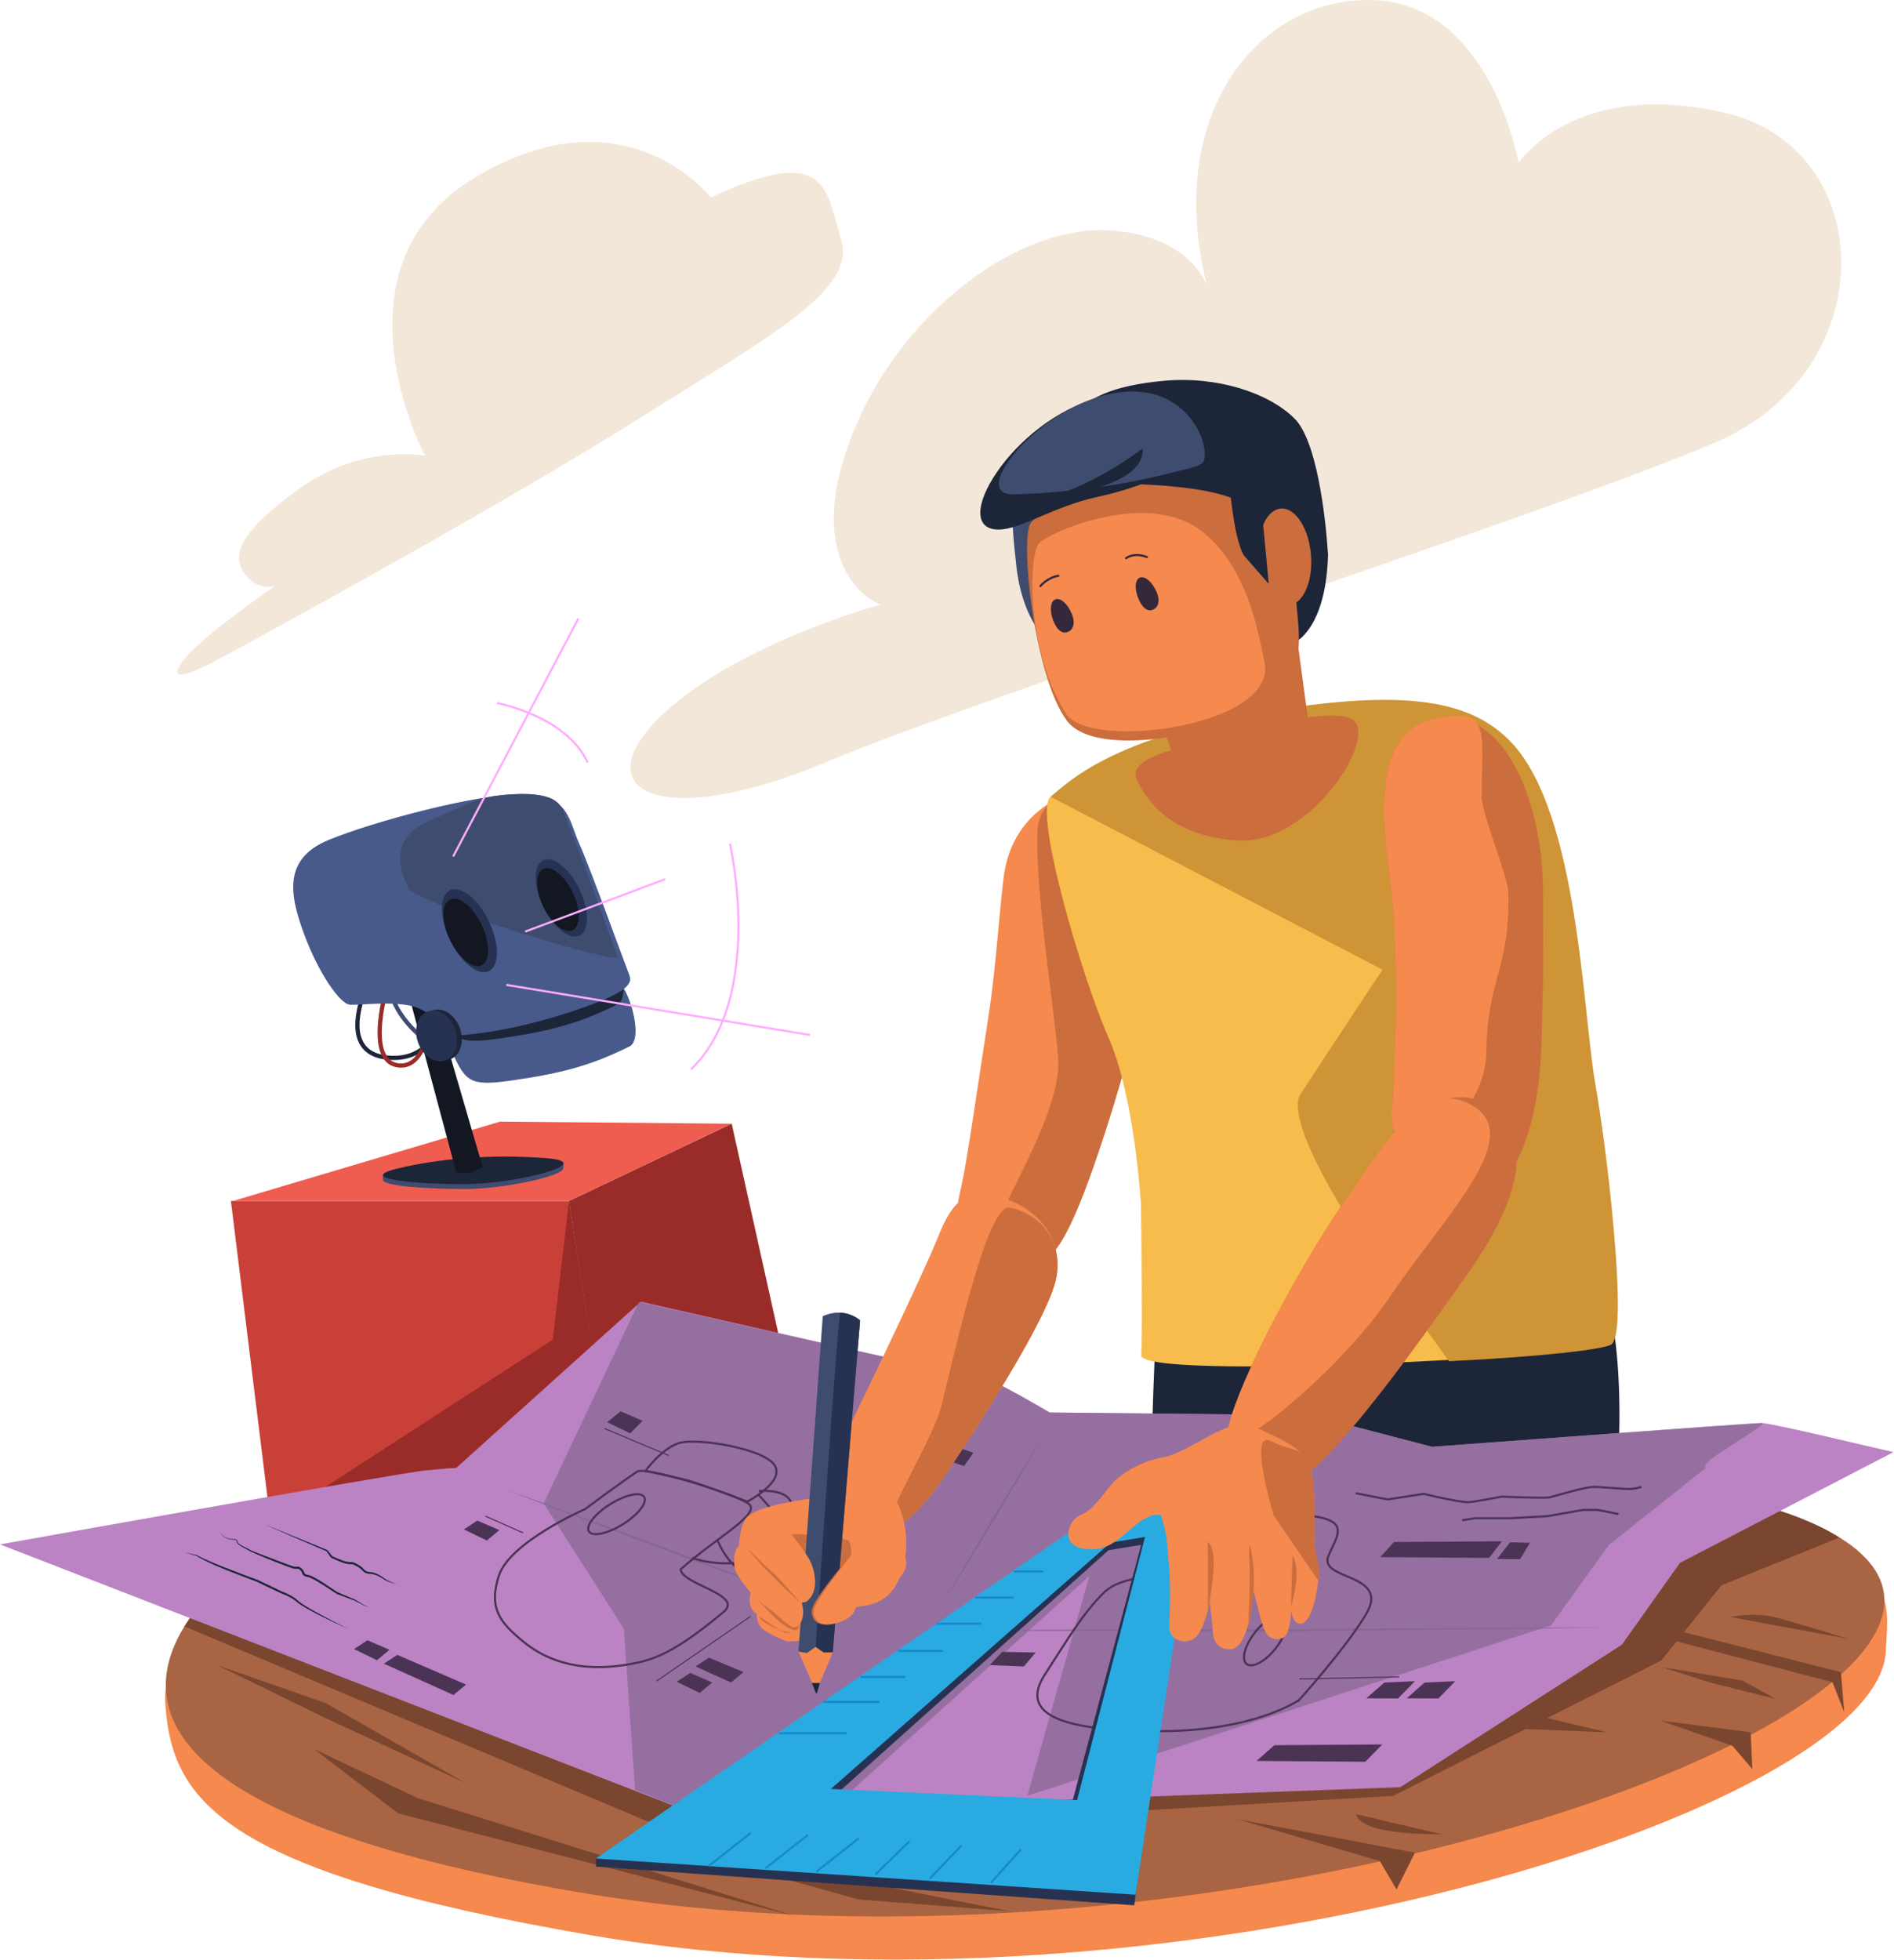 <svg xmlns="http://www.w3.org/2000/svg" width="897" height="928" fill="none" viewBox="0 0 897 928">
  <path fill="#F3E7D9" d="M391.299 360.777c78.12-32.76 340.12-116.74 420.85-151.2 80.73-34.46 77.17-139.12 5.27-156.03-71.9-16.91-98.19 23.63-98.19 23.63s-12.92-73.9-67.16-77.05c-54.23-3.15-101.63 52.37-80.35 135.34 0 0-7.84-25-48.39-26.49-40.55-1.49-93.91 36.7-117.67 91.81-23.76 55.11-2.86 79.49 11.32 85.46 0 0-69.81 18.91-104.98 53.74s1.18 53.55 79.3 20.79zM99.208 314.307c11.87-5.94 137.72-74.8 201.83-115.16 64.11-40.36 104.48-61.74 97.35-85.48-7.13-23.74-5.94-46.3-61.74-20.18 0 0-40.37-52.24-111.6-9.5-71.23 42.74-23.75 131.79-23.75 131.79s-29.68-5.94-59.36 15.43-32.06 32.06-26.12 40.37c5.94 8.31 14.25 5.94 14.25 5.94s-34.43 23.75-42.74 34.43c-8.3 10.67.01 8.29 11.88 2.36z"/>
  <path stroke="#1D2538" stroke-miterlimit="10" stroke-width="2" d="M175.899 461.799s-19.11 36.24 7.58 38.87c26.68 2.64 28.33-29.65 28.33-29.65"/>
  <path stroke="#3E4C6F" stroke-miterlimit="10" stroke-width="2" d="M186.279 452.568s-9.07 16.25 9.89 35.21c15.03 15.03 35.82-12.4 35.82-12.4"/>
  <path stroke="#992C29" stroke-miterlimit="10" stroke-width="2" d="M183.72 465.418s-11.26 36.24 4.47 38.87c15.73 2.63 16.7-29.65 16.7-29.65"/>
  <path fill="#C94039" d="M128.139 720.709l-18.78-152.18h160.09l25.7 164.04-167.01-11.86z"/>
  <path fill="#992C29" d="M128.14 720.709l133.7-86.56 7.61-65.62 25.7 164.04-167.01-11.86z"/>
  <path fill="#992C29" d="M346.54 531.959l-77.09 36.57 25.45 164.04 77.33-84.99-25.69-115.62z"/>
  <path fill="#EE5D4F" d="M110.35 568.529l126.49-37.56 109.7.99-77.09 36.57h-159.1z"/>
  <path fill="#3E4C6F" d="M258.329 550.539c-25.85-1.92-76.93 5.74-76.93 5.74s-.2 1.49 0 2.42c.62 2.76 20.98 4.22 39.26 4.15 17.34-.07 42.16-5.3 45.73-9 .83-.86.39-3.56.39-3.56s-5.28.49-8.45.25z"/>
  <path fill="#1D2538" d="M258.329 548.239c-25.85-1.92-50.22.16-70.16 4.97-19.94 4.81 8.12 7.43 32.5 7.34 24.38-.09 63.51-10.4 37.66-12.31z"/>
  <path fill="#121721" d="M192.25 465.857l23.84 89.16 6.92.35 5.57-2.91-27.97-95.85-8.36 9.25z"/>
  <path fill="#48598B" d="M213.13 476.618s-2.96 13.84 2.96 25.69c5.93 11.86 9.88 11.86 34.59 7.91 24.71-3.95 37.22-9.88 47.43-14.82 7.32-3.54-.99-29.98-5.93-30.64-15.81-6.92-79.05 11.86-79.05 11.86z"/>
  <path fill="#1D2538" d="M207.38 456.739s-2.96 13.84 2.96 25.69c5.93 11.86 9.88 11.86 34.59 7.91 24.71-3.95 37.22-9.88 47.43-14.82 7.32-3.54-.99-29.98-5.93-30.64-15.8-6.92-79.05 11.86-79.05 11.86z"/>
  <path fill="#48598B" d="M212.14 490.458s-5.93-10.87-15.81-13.84c-9.88-2.96-26.02-.66-30.64-.99-4.62-.33-14.82-14.82-21.74-33.6-6.92-18.78-9.88-35.58 11.86-44.47 21.74-8.89 70.16-21.74 91.91-21.74 21.74 0 21.74 12.85 26.68 23.72 4.94 10.87 21.74 57.32 23.72 62.26 1.98 4.94-4.28 9.55-29.65 17.79-32.83 10.65-56.33 10.87-56.33 10.87z"/>
  <path fill="#3E4C6F" d="M193.239 420.159c-3.53-7.66-9.73-23.3 10.6-31.81 20.33-8.51 23.27-12.37 43.6-12.37 20.33 0 18.25 6.84 22.87 17.25 4.62 10.41 20.33 54.9 22.18 59.63 1.85 4.73-95.71-25.04-99.25-32.7z"/>
  <path fill="#273252" d="M231.53 459.736c5.084-2.439 5.092-12.994.018-23.576-5.075-10.583-13.311-17.185-18.395-14.747-5.085 2.439-5.093 12.994-.018 23.576 5.074 10.583 13.31 17.185 18.395 14.747z"/>
  <path fill="#121721" d="M228.092 456.978c4.138-1.985 4.148-10.57.021-19.175s-10.827-13.973-14.965-11.988c-4.138 1.984-4.148 10.569-.021 19.175 4.126 8.605 10.826 13.972 14.965 11.988z"/>
  <path fill="#273252" d="M274.395 442.903c4.736-2.271 4.746-12.098.023-21.948-4.724-9.85-12.393-15.994-17.128-13.723-4.736 2.271-4.746 12.097-.023 21.947 4.724 9.851 12.392 15.995 17.128 13.724z"/>
  <path fill="#121721" d="M271.21 440.34c3.849-1.846 3.855-9.838.013-17.851-3.843-8.012-10.078-13.011-13.928-11.165-3.849 1.846-3.855 9.838-.012 17.85 3.842 8.013 10.077 13.012 13.927 11.166z"/>
  <path fill="#1D2538" d="M213.102 501.514c4.852-1.703 6.96-8.28 4.709-14.689-2.25-6.409-8.007-10.224-12.859-8.521-4.851 1.704-6.959 8.28-4.709 14.69 2.251 6.409 8.008 10.224 12.859 8.52z"/>
  <path fill="#273252" d="M210.843 501.995c4.851-1.704 6.959-8.28 4.709-14.69-2.251-6.409-8.008-10.224-12.859-8.52-4.852 1.703-6.96 8.28-4.709 14.689 2.25 6.409 8.007 10.224 12.859 8.521z"/>
  <g>
    <path stroke="#FFACFF" stroke-miterlimit="10" d="M214.609 405.467l59.29-112.66M239.81 466.236l143.79 23.72M235.359 332.826s32.61 5.93 42.99 28.16M248.699 441.037l66.31-24.83M345.69 399.326s16.89 72.69-18.42 106.94"/>
  </g>
  <g>
    <path fill="#F5894E" d="M508.091 375.078s-27.23 6.9-32.37 37.68c-1.89 11.34-3.95 44.98-7.38 67.1-5.45 35.19-10.28 69.12-12.66 79.91-3.75 17.03-7.12 30.58 14.02 38.54 21.91 8.25 30.53-1.89 41.33-27.87 11.1-26.7 30.74-91.49 32.74-114.85 2.08-24.08-1.74-77.24-35.68-80.51z"/>
    <path fill="#CC6D3D" d="M508.301 377.008c-8.29-.06-16.62 4.35-17.01 17.41-.9 29.78 8.82 87.88 9.88 107.17 1.78 32.31-44.51 92.19-31.46 96.74 22.1 7.71 30.53-1.89 41.33-27.87 11.1-26.7 30.74-91.49 32.74-114.85 2.07-24.1-27.19-78.55-35.48-78.6z"/>
  </g>
  <g>
    <path fill="#1D2538" d="M549.31 585.787s-4.94 105.14-3.82 111.15c1.12 6.01 107.59 37.76 107.59 37.76s94.12-10.05 104.57-10.89c10.45-.85 12.61-77.93 3.97-106.67-8.64-28.75-212.31-31.35-212.31-31.35z"/>
    <path fill="#F7BC4B" d="M714.41 354.057c-21.46-17.08-45.79-24.09-109.71-13.76-76.47 12.36-98.8 30.19-107.13 36.87-8.35 6.7 14.74 85.32 27.36 113.88 12.56 28.4 15.41 79 15.41 79s.91 59.18.15 71.45c-.76 12.26 212.69.39 221.39-4.99 8.68-5.36-.56-98.6-7-122.76-6.68-25.01-20.87-144.09-40.47-159.69z"/>
    <path fill="#CE9436" d="M654.771 459.058s-17.48 26.2-38.77 58.79c-8.9 13.62 29.42 69.85 29.42 69.85l40.84 56.69c45.84-2.24 73.25-5.67 76.8-7.86 8.68-5.36-2.78-96.9-7.52-123.43-5.93-33.23-7.95-127.68-39.56-161.41-18.75-20.01-49.49-25.63-113.41-15.3-76.47 12.36-96.68 34.1-105.01 40.79"/>
    <path fill="#CC6D3D" d="M556.19 354.758s-21.99 5.16-17.93 13.97c4.07 8.81 14.79 26.91 47.69 29.18 32.9 2.27 64.87-45.14 55.81-56.24-9.06-11.1-85.57 13.09-85.57 13.09z"/>
    <path fill="#CC6D3D" d="M547.62 334.488s10.02 31.77 16.52 43.36c7.46 13.3 32.84 11.39 32.84 11.39s23.74-11.43 25.35-27.59l-9.73-72.22-64.98 45.06z"/>
  </g>
  <g>
    <path fill="#F5894E" d="M156.28 740.258s-81.17 22.07-78 66.38c3.17 44.31 23.99 79 201.14 109.42 274.05 47.07 611.04-59.22 613.74-134.74.65-18.26 6.38-38.58-37.64-50.64-226.12-61.96-594.24 1.5-699.24 9.58z"/>
    <path fill="#A96443" d="M147.53 716.898s-50.46 27.4-65.08 62.46c-15.88 38.07 10.49 85.19 189.56 116.09 344 59.36 786.09-121.42 557.5-184.35-228.59-62.93-575.84-2.4-681.98 5.8z"/>
    <path fill="#7A462F" d="M87.37 769.938l218.77 92.08 216.63 34.93 10.05-8.82 4.75-30.86 122.24-7.12 126.99-64.09 28.48-35.6 55.78-22.55s-19.38-14.24-65.67-21.36c-43.51-6.69-715.15 59.14-715.15 59.14l-2.87 4.25zM820.43 826.409l9.49 11.08-.79-17.41-42.72-5.54 34.02 11.87z"/>
    <path fill="#7A462F" d="M867.9 796.349l-84.66-22.16 1.58-4.74 87.04 22.15 1.58 18.99-5.54-14.24zM825.18 795.559l-37.98-6.33 22.15 7.12 31.65 7.91-15.82-8.7zM761.09 820.078l-33.23-7.91-42.73-7.91 37.19 14.24 38.77 1.58zM875.02 775.769s-25.32-7.91-34.81-10.29c-9.49-2.37-20.57 0-20.57 0l55.38 10.29zM653.48 881.009l7.92 13.449 8.7-17.409-83.87-15.82 67.25 19.78zM682.76 868.347l-40.35-9.49c0-.01-1.59 9.49 40.35 9.49zM376.56 907.118l-187.91-48.66-39.96-30.47 49.45 23.35 178.42 55.78zM477.84 904.738l-181.98-36.39 110.77 30.85 71.21 5.54zM220.69 844.208l-66.46-37.97-51.03-17.81 51.03 24.93 66.46 30.85z"/>
  </g>
  <g>
    <path fill="#BB83C3" d="M0 731.117s188.6-33.72 201.09-34.97c12.49-1.25 14.99-1.25 14.99-1.25l87.43-78.69s158.62 36.22 162.37 36.22 31.23 16.24 31.23 16.24l123.65 1.25 57.45 14.99s151.13-11.24 156.13-11.24 56.21 12.49 62.45 13.74l-101.17 52.46-27.48 38.72-104.92 67.45-334.74 12.49L0 731.117z"/>
    <path fill="#856792" d="M300.76 847.288l-5.3-76.26-37.98-59.34 45.1-95.34s159.55 36.08 163.3 36.08 31.23 16.24 31.23 16.24l123.65 1.25 57.45 14.99s151.13-11.24 156.13-11.24-32.42 19.76-26.17 21.01l-46.29 36.79-27.3 37.98-248.04 80.7 29.43-104.13-113.94 102.85-73.55 9.64-27.72-11.22z" opacity=".7"/>
    <path fill="#856792" d="M238.82 704.896l21.08 7.601 21.05 7.69 42.04 15.54 41.96 15.75 20.95 7.96 20.92 8.05-21.09-7.591-21.05-7.699-42.04-15.541-41.95-15.75-20.96-7.959-20.91-8.051zM494.44 679.207c-3.78 6.69-7.65 13.33-11.53 19.96l-11.76 19.82-11.96 19.71-6.05 9.81-6.14 9.76 5.72-10.01 5.81-9.95 11.76-19.82 11.96-19.7c4.03-6.56 8.06-13.1 12.19-19.58zM760.6 770.447l-37.88.58-37.88.42-75.76.81-75.77-.16-37.88-.09-37.88-.24 37.88-.23 37.88-.1 75.77-.16 75.76-.51 37.88-.24 37.88-.08z"/>
    <path stroke="#4B3355" stroke-miterlimit="10" d="M301.74 696.668c-8.52 5.68-24.61 17.73-24.61 17.73s-35.7 15.53-40.88 31.57c-5.06 15.69.85 22.28 11.46 31.07 19.28 15.97 42.74 12.52 54.64 9.96 12.28-2.64 23.43-9.96 40.23-23.79 10.07-8.3-19.55-13.03-20.26-20.26 17.16-15.29 38.66-26.45 32.12-31.13-6.54-4.68-48.75-17.79-52.7-15.15z"/>
    <path stroke="#4B3355" stroke-miterlimit="10" d="M294.963 721.591c7.228-4.504 11.756-10.291 10.114-12.926-1.641-2.634-8.831-1.118-16.059 3.386-7.228 4.505-11.756 10.291-10.114 12.926 1.641 2.634 8.831 1.118 16.059-3.386zM305.69 696.338s7.58-10.54 15.81-13.18c8.24-2.64 40.02 2.47 45.29 10.38 5.27 7.91-12.85 17.29-12.85 17.29s-17.91-6.79-27.67-9.88c-9.63-2.35-20.58-4.61-20.58-4.61z"/>
    <path stroke="#4B3355" stroke-miterlimit="10" d="M327.76 737.509s29.65 10.87 43.48-11.86c13.84-22.73-11.86-19.76-11.86-19.76"/>
    <path stroke="#4B3355" stroke-miterlimit="10" d="M339.62 728.619s8.89 24.71 26.68 13.84c17.79-10.87-6.92-34.59-6.92-34.59M615.33 804.708s-20.75 14.82-66.21 14.82c-45.46 0-66.75-7.53-54.35-26.68 10.87-16.8 17.79-28.66 27.67-38.54 9.88-9.88 25.69-4.94 31.62-15.81 5.93-10.87 7.91-21.74 48.42-21.74 40.52 0 31.62 7.91 26.68 19.76-4.94 11.85 29.65 7.91 17.79 27.67-9.86 16.46-31.62 40.52-31.62 40.52z"/>
    <path stroke="#4B3355" stroke-miterlimit="10" d="M546.4 761.017c3.75-.09 4.54 4.29 1.57 10.32-3.31 6.72-10.04 13.03-14.74 13.39-4.8.36-4.86-5.66-.52-12.67 3.88-6.27 9.88-10.95 13.69-11.04zM606.02 764.638c3.75-.09 4.54 4.29 1.57 10.32-3.31 6.72-10.04 13.03-14.74 13.39-4.8.36-4.86-5.66-.52-12.67 3.89-6.26 9.88-10.95 13.69-11.04z"/>
    <path stroke="#4B3355" stroke-miterlimit="10" stroke-width=".5" d="M615.33 794.828l47.44-.99"/>
    <g>
      <path stroke="#4B3355" stroke-miterlimit="10" d="M642.02 706.877l15.15 2.959 17.13-2.639s16.14 3.949 21.08 3.949c2.23 0 15.81-2.639 15.81-2.639s20.56.869 22.73.329c3.95-.99 16.8-4.94 20.75-4.94 3.95 0 13.84.991 16.8.991 2.96 0 5.93-.991 5.93-.991M766.53 716.757l-9.88-1.98h-6.92l-16.8 2.97-17.78.99h-16.8l-5.93.98"/>
      <path fill="#4B3355" d="M705.26 737.507l-51.55-.38 6.49-7.14 51.08-.35-6.02 7.87zM719.97 738.097l-10.99-.05 6.19-7.92 9.39.24-4.59 7.73z"/>
    </g>
    <g>
      <path fill="#4B3355" d="M646.63 833.996l-51.55-.38 8.46-7.44 51.08-.35-7.99 8.17zM662.11 804.047l-14.99-.08 8.47-7.44 14.51-.65-7.99 8.17zM681.22 804.047l-14.99-.08 8.46-7.44 14.52-.65-7.99 8.17z"/>
    </g>
    <path fill="#4B3355" d="M484.89 788.897l-16.14-.66 5.93-6.26 15.81.33-5.6 6.59z"/>
    <g>
      <path fill="#1D2538" d="M165.03 771.107c-4.31-1.88-8.57-3.89-12.79-5.97-2.1-1.06-4.19-2.15-6.25-3.3-2.04-1.19-4.11-2.31-5.95-3.95l.02.02c-1.01-.8-2.15-1.48-3.33-2.08-1.18-.59-2.42-1.12-3.65-1.57l-.02-.01-.02-.01-5.69-2.7-5.67-2.75.04.02c-4.91-1.84-9.81-3.7-14.68-5.64-2.43-.99-4.87-1.97-7.25-3.09-2.37-1.14-4.74-2.25-6.99-3.65l.05.02c-1.74-.49-3.49-.98-5.23-1.5 1.78.36 3.54.75 5.31 1.14h.02l.04.02c2.29 1.21 4.69 2.28 7.09 3.32 2.39 1.04 4.82 2.01 7.27 2.95a763.7 763.7 0 0014.69 5.56l.02.01.02.01 5.7 2.69 5.67 2.74-.04-.02c1.29.49 2.52 1.04 3.74 1.67 1.2.64 2.4 1.33 3.45 2.26l.02.02c1.64 1.54 3.72 2.74 5.71 3.95 2.02 1.19 4.08 2.32 6.16 3.42 4.12 2.23 8.33 4.33 12.54 6.42zM104.01 725.316c.61.47 1.03 1.14 1.61 1.63.56.52 1.21.92 1.93 1.17.71.25 1.46.4 2.21.46.38.03.76.03 1.14.05.38.02.82.04 1.18.32.18.13.32.35.37.56.06.2.09.38.14.55.11.33.34.59.62.81.58.43 1.27.79 1.94 1.14l2.05 1.04c.7.34 1.35.76 2.04 1.03 2.81 1.17 5.69 2.25 8.55 3.34 2.85 1.1 5.72 2.2 8.59 3.24.72.26 1.44.52 2.15.75.38.12.67.23 1.01.26.34.04.67.01 1.08-.01.41-.03.94.04 1.36.26.41.22.74.5 1.03.78.3.3.59.65.78 1.05.2.39.31.81.44 1.04.2.45.92.64 1.63.78.83.15 1.58.5 2.27.83 1.4.7 2.72 1.49 4.03 2.31 2.61 1.62 5.15 3.39 7.69 5.03l8.4 3.54.02.01.01.01 3.18 1.92c.53.34 1.05.63 1.63.86.57.24 1.15.46 1.73.66-.6-.15-1.2-.31-1.79-.51-.59-.19-1.17-.46-1.71-.76l-3.3-1.72.03.01-4.3-1.61-2.15-.8-1.08-.39-.53-.2-.13-.04c-.06-.02-.16-.07-.19-.09l-.27-.16c-2.62-1.66-5.12-3.39-7.73-4.98-1.3-.79-2.61-1.57-3.96-2.23-.68-.32-1.35-.63-2.03-.74-.39-.07-.8-.16-1.21-.32-.4-.15-.88-.47-1.11-.93-.24-.44-.31-.78-.47-1.07-.15-.29-.35-.54-.59-.79-.25-.25-.52-.47-.78-.61-.27-.14-.51-.18-.87-.16-.35.01-.79.05-1.22 0-.43-.04-.86-.2-1.21-.32-.74-.25-1.46-.51-2.18-.78-5.75-2.16-11.44-4.42-17.05-6.93-.73-.32-1.37-.75-2.04-1.09-.67-.36-1.36-.71-2.03-1.09-.67-.39-1.34-.75-1.97-1.25-.31-.26-.59-.6-.72-1.01-.12-.41-.11-.77-.37-.96-.25-.21-.62-.26-.99-.29-.38-.03-.76-.04-1.15-.08-.77-.08-1.53-.26-2.26-.54-.73-.28-1.39-.73-1.93-1.27-.55-.53-.93-1.22-1.52-1.71zM187.931 749.867c-1.07-.18-2.13-.46-3.16-.82-1.03-.37-2.05-.8-2.99-1.39-.92-.62-1.8-1.17-2.78-1.6-.96-.43-2-.78-3-.97l.07.01c-.92 0-1.81-.09-2.73-.41-.23-.09-.46-.19-.68-.34-.21-.14-.37-.28-.55-.43-.35-.3-.67-.63-.97-.92-.59-.58-1.29-1.03-2.03-1.45-.73-.41-1.53-.83-2.24-1.03-.1-.02-.13-.02-.21-.03h-.33l-.68-.03a12.145 12.145 0 01-3.95-.92c-1.64-.66-3.23-1.38-4.82-2.12l-.1-.05-.06-.08-2.16-3.01.14.11-14.73-6.34-7.35-3.2c-2.45-1.07-4.93-2.07-7.27-3.38 2.38 1.23 4.89 2.14 7.36 3.17l7.43 3.02 14.83 6.1.08.03.06.08 2.29 2.91-.16-.13c1.59.71 3.19 1.41 4.8 2.03a11.535 11.535 0 003.68.8l.63.02h.32c.14 0 .32.03.44.06.97.28 1.71.72 2.5 1.17.76.45 1.54.97 2.19 1.62.33.32.61.63.92.9.15.13.32.27.47.38.13.1.31.18.48.25.73.28 1.6.37 2.42.41H176.161c1.12.27 2.14.67 3.14 1.17.99.48 1.93 1.14 2.78 1.77 1.73 1.21 3.76 2.04 5.85 2.64z"/>
      <path stroke="#4B3355" stroke-miterlimit="10" stroke-width=".5" d="M229.93 717.748l17.78 7.9M286.25 676.238l30.64 12.85M310.96 795.818l44.47-30.64"/>
      <path fill="#4B3355" d="M331.38 801.417l-10.87-5.27 6.33-4.18 10.47 4.51-5.93 4.94zM178.54 785.938l-10.87-5.27 6.33-4.18 10.47 4.51-5.93 4.94zM214.77 802.408l-32.94-14.83 6.33-4.17 32.54 14.06-5.93 4.94zM230.58 729.278l-10.87-5.27 6.33-4.18 10.47 4.51-5.93 4.94zM456.56 694.028l-38.14-13.2 5.04-5.67 37.56 12.57-4.46 6.3zM298.44 678.547l-10.87-5.27 6.33-5.17 10.47 4.51-5.93 5.93zM346.21 796.477l-16.8-7.58 6.33-4.17 16.4 6.81-5.93 4.94z"/>
    </g>
  </g>
  <g>
    <path fill="#273252" d="M542.719 720.309h-19.89l-240.55 159.51v3.82l254.9 18.33 23.56-182.91-18.02 1.25zm-34.81 132.39l-110.02-4.97 127.14-113.87 15.41-2.52-32.53 121.36z"/>
    <path fill="#29ABE2" d="M547.029 711.818h-21.08l-243.76 168 255.62 17.13 28.33-186.45-19.11 1.32zm-36.9 140.33l-116.61-5.27 132.42-116.61 16.33-2.67-32.14 124.55z"/>
    <path stroke="#1689CB" stroke-miterlimit="10" d="M368.979 820.518h32.12M389.729 805.697h26.85M407.52 793.838h21.25M425.31 781.488h21.25M443.589 768.637h21.25M461.87 756.287h18.29M480.16 743.938h13.83"/>
    <g>
      <path stroke="#1689CB" stroke-miterlimit="10" d="M355.639 867.629l-20.09 15.81M382.65 868.619l-20.09 15.81M406.699 870.27l-20.1 15.81M430.749 871.578l-16.15 15.81M455.449 873.559l-15.15 15.81M483.449 875.539l-14.16 15.81"/>
    </g>
  </g>
  <g>
    <path fill="#F5894E" d="M445.83 701.018s-8.1 13.17-19.71 20.89c-17.72 11.78-47.67 2.37-29.14-35.65 10.66-21.87 39.98-82.37 47.4-101.01 7.1-17.83 13.78-22.27 28.41-18.72 14.7 3.56 30.76 16.4 27.67 37.42-3.21 21.87-54.63 97.07-54.63 97.07z"/>
    <path fill="#CC6D3D" d="M445.83 701.019s-8.1 13.17-19.71 20.89c-17.72 11.78 15.45-38.46 19.73-56.33 9.69-40.43 22.76-95.52 32.25-93.94 9.49 1.58 25.44 11.28 22.35 32.31-3.2 21.87-54.62 97.07-54.62 97.07z"/>
  </g>
  <g>
    <path fill="#F5894E" d="M419.85 706.146c4.82 0 13.18 19.231 7.39 37.581-5.79 18.36-18.89 16.24-29.17 17.7-10.29 1.46-23.63-2.19-23.63-2.19s-11.15-2.54-19.83-7.79c-6-3.63-3.31-8.72-4.48-15.75-.73-4.38.58-12.66 2.63-16.32 5.61-9.97 62.26-13.231 67.09-13.231z"/>
    <path fill="#CC6D3D" d="M368.55 741.766s3.14-12.28 5.38-14.76c2.24-2.48 24.69 1.71 27.52 2.02 2.83.31 1.93 20.29-.29 26.96-2.23 6.67-28.97-4.5-32.61-14.22z"/>
    <path fill="#F5894E" d="M358.25 761.346s-.59 7.05 2.94 9.84 11.21 5.81 11.21 5.81 10.06.42 10.29-2.38c.22-2.62-1.63-5.19-4.42-6.04-5.56-1.7-20.02-7.23-20.02-7.23z"/>
    <path fill="#CC6D3D" d="M358.12 757.336s-.59 7.05 2.94 9.84 11.21 5.81 11.21 5.81 10.06.42 10.29-2.38c.22-2.62-1.63-5.19-4.42-6.04-5.56-1.7-20.02-7.23-20.02-7.23z"/>
    <path fill="#F5894E" d="M355.99 752.596s-2.72 6.53.95 10.24c3.67 3.7 12.5 8.88 12.5 8.88s12.56 3.41 13.63.82c1.01-2.43-.6-5.43-3.87-7.07-6.54-3.29-23.21-12.87-23.21-12.87z"/>
    <path fill="#CC6D3D" d="M356.93 750.846s-2.46 1.98 1.21 5.69c3.67 3.7 7.54 8.38 10.95 11.06 3.41 2.69 7.9 5.74 8.98 3.15 1.01-2.43 1.95-4.06-1.32-5.7-6.54-3.28-19.82-14.2-19.82-14.2z"/>
  </g>
  <g>
    <path fill="#3E4C6F" d="M389.658 623.098l-11.51 158.76s9.93 5.13 16.24.36l12.95-157.15s-7.19-6.75-17.68-1.97z"/>
    <path fill="#273252" d="M394.389 782.218l12.95-157.15s-3.58-3.36-9.37-3.66c-1.1-.06-11.72 158.32-11.72 158.32s3.37 4.55 8.14 2.49z"/>
    <path fill="#F5894E" d="M394.388 782.219l-7.85 18.74-8.39-19.1 4.04.67 4.08-2.89 3.87 2.66 4.25-.08z"/>
    <path fill="#1D2538" d="M384.508 796.719h3.82l-1.49 4.89-.36-.02-1.97-4.87z"/>
  </g>
  <g>
    <path fill="#F5894E" d="M354.33 732.657c-6.29-4.14-7.2 4.07-6.39 9.77.41 2.88 7.35 12.87 15.91 18.89 3.36 2.37 5.36 4.7 9.95 8.13 5.57 4.17 9.33-7.23 4.06-13.86-8.15-10.26-17.24-18.79-23.53-22.93z"/>
    <path fill="#F5894E" d="M368.14 720.037c-3.52-1.56-8.2-6.76-13.49 4.98-5.29 11.74 4.18 12.12 9.09 16.95 6.73 6.61 13.72 20.62 19.08 15.52 5.35-5.1 3.03-15.3-.07-20.21-5.34-8.48-12.38-16.25-14.61-17.24z"/>
    <path fill="#CC6D3D" d="M354.03 732.848s6.31 6.8 13 12.5c3.5 3.48 12.01 13.37 12.01 13.37s-11.16-10.09-12.93-12.35c-3.39-3.19-7.74-7.59-12.08-13.52z"/>
    <g>
      <path fill="#CC6D3D" d="M425.27 746.905s-10.13 10.56-17.6 11.14c-5.43.42-.38 6.19-10.85 9.87-10.47 3.68-12.81-2.22-12.31-5.73.5-3.51 7.03-12.2 16.44-23.62 8.41-10.22 36.4-6.65 24.32 8.34z"/>
      <path fill="#F5894E" d="M426.2 746.886s-10.13 10.56-17.6 11.14c-5.43.42-.38 6.19-10.85 9.87-10.47 3.68-12.81-2.22-12.31-5.73.5-3.51 9.35-15.38 17.59-25.74 8.24-10.37 35.25-4.53 23.17 10.46z"/>
    </g>
  </g>
  <g>
    <path fill="#CC6D3D" d="M689.83 565.777c-29.38-6.67-33.62-28.41-28.7-61.66 5.06-34.14.74-53.11-1.6-77.2-2.39-24.56-14.52-79.45 19.7-86.62 34.25-7.17 51.23 41.63 51.48 79.72.24 36.99.29 37.03-.64 73.17-.89 35.13-11.14 79.19-40.24 72.59z"/>
    <path fill="#F5894E" d="M659.22 524.658c2.42-30.61 2.66-73.65.31-97.74-2.39-24.56-14.52-79.45 19.7-86.62 26.98-5.65 22.64 4.93 22.51 36.69-.04 8.55 12.53 37.81 12.66 45.89.57 36.99-9.9 39.24-10.45 75.3-.52 35.06-47.56 62.39-44.73 26.48z"/>
    <g>
      <path fill="#CC6D3D" d="M602.87 706.599c-20.02.3-27.05-13.12-19.49-36.81 8.12-25.44 34.84-74.95 55.59-104.27 16.97-23.98 42.16-57.95 65.6-42.06 22.39 15.18 16.15 43.64-10.56 81.06-24.36 34.15-71.24 101.77-91.14 102.08z"/>
      <path fill="#F5894E" d="M595.1 676.649c-4.74 1.95-19.27 16.82-11.71-6.86 8.12-25.44 34.84-74.95 55.59-104.27 16.97-23.98 35.73-57.26 59.61-41.35 22.82 15.2-14.68 51.83-39.55 88.62-22.71 33.59-59.18 61.9-63.94 63.86z"/>
    </g>
  </g>
  <g>
    <path fill="#F5894E" d="M593.741 675.198c-11.03-5.52-29.86 12.34-42.83 14.66-10.88 1.95-19.92 7.78-23.9 12.18-3.98 4.4-9.39 13.08-15.16 15.11-5.4 1.9-10.19 13.51.29 15.72 10.48 2.2 15.55-2.2 24.42-9.91 8.87-7.71 13.29-5.61 13.29-5.61s2.8 8.49 2.97 14.47c.18 5.98 2.16 13.1.97 37.23-.43 8.64 8.99 9.91 12.98 5.5 3.98-4.4 6.21-16.18 6.21-16.18s.92 8.44 1.19 11.08c.26 2.64-.46 11.21 8.24 11.34 9.63.26 11.21-27.69 11.21-27.69l1.85 6.86s2.69 13.05 5.54 14.77c2.85 1.72 3.94 1.34 6.2.79 4.52-1.1 4.24-15.27 4.24-15.27-.61 10.04 9.7 16.26 12.85-12.11.41-3.66-1.06-13.21-1.78-15.41-.72-2.2 1.49-28.63-2.28-38.54-3.77-9.91-15.47-13.48-26.5-18.99z"/>
    <path fill="#CC6D3D" d="M624.29 748.128c1.63-3.3-1.06-13.21-1.78-15.41-.72-2.2 1.49-28.63-2.28-38.54-3.77-9.91-7.38-6.5-18.41-12.01-11.03-5.52 1.44 35.28 1.44 35.28l21.03 30.68zM572.031 762.437s2.66-12.47 2.78-21.77c.11-9.29-2.82-10.79-2.82-10.79s.27 22.39.04 32.56zM591.17 771.249s1.02-25.38.6-31.47c-.42-6.1 0-8.31 0-8.31s4.94 12.06-.6 39.78zM611.761 759.258s4.94-15.97.37-22.94l-.7 23.92"/>
  </g>
  <g>
    <path fill="#3E4C6F" d="M617.63 278.876c-11.56 53.42-23.49 34.831-23.49 34.831-69.87 20.16-108.89 1.679-113.08-48.551-6.08-51.77 3.53-67.32 54.15-77.46 70.49-14.13 92.72 43.6 82.42 91.18z"/>
    <path fill="#1D2538" d="M628.96 262.537c-1.05 38.77-18.46 42.99-18.46 42.99-13.76-5.44-87.83-45.16-100.16-74.83-10.64-25.59-7.94-46 40.92-50.43 25.41-2.3 49.73 5.77 61.88 17.92 10.28 10.29 14.55 44.73 15.82 64.35z"/>
    <path fill="#CC6D3D" d="M527.751 229.048s-34.47 10.9-39.63 18.59c-5.16 7.69 1.67 72.81 17.17 93.56 15.28 20.46 88.1 3.75 102.51-15.33 11.81-15.63 6.03-30.191 5.4-52.741-.66-23.75-16.79-21.1-20.06-29.81-5.62-14.94-65.39-14.269-65.39-14.269z"/>
    <path fill="#F5894E" d="M491.67 257.757c-5.25 9.3-4.12 53.86 13.4 80.34 11.55 17.35 99.89 5.74 93.82-24.39-3.17-15.75-8.34-45.24-29.54-62.09-25.95-20.62-74.81 1.06-77.68 6.14z"/>
    <path fill="#CC6D3D" d="M620.74 261.267c1.44 12.53-2.85 23.78-9.58 25.19-6.77 1.41-13.48-7.64-14.97-20.25-1.49-12.66 2.84-24.02 9.66-25.34 6.79-1.33 13.45 7.83 14.89 20.4z"/>
    <path fill="#1D2538" d="M581.48 218.746s1.84 34.77 7.65 44.21l11.75 13.48-4.65-49.02-14.75-8.67z"/>
    <g>
      <path fill="#1D2538" d="M569.38 210.868s-9.48 15.58-50.09 24.47c-20.16 4.42-35.84 15.21-46.05 15.36-25.08.37 6.27-52.01 47.4-62.41 41.58-10.52 48.74 22.58 48.74 22.58z"/>
      <path fill="#3E4C6F" d="M520.77 187.738c-32.7 9.67-61.16 46.59-40.96 46.27 5.73-.09 14.82-.51 25.69-1.6 18.14-6.72 35.67-20.09 35.67-20.09.58 8.98-9.11 14.66-20.15 18.2 9.69-1.39 20.09-3.29 30.48-5.9 17.07-4.29 19.06-3.8 19.09-9.56.07-11.72-14.49-37.77-49.82-27.32z"/>
    </g>
    <g>
      <path fill="#34283A" d="M507.66 290.746c1.86 4.72.38 7.59-2.05 8.45-2.43.86-4.9-.62-6.77-5.35-1.87-4.73-1.41-9.27 1.03-10.12 2.44-.85 5.93 2.3 7.79 7.02zM547.73 280.156c1.99 4.63.64 7.54-1.7 8.47-2.35.94-4.82-.45-6.82-5.09-2-4.65-1.71-9.17.65-10.1 2.35-.93 5.87 2.08 7.87 6.72z"/>
      <path stroke="#34283A" stroke-linecap="round" stroke-linejoin="round" stroke-miterlimit="10" d="M543.17 263.726s-5.34-2.5-9.87.51M501.24 272.576c-5.23.89-8.52 4.86-8.52 4.86"/>
    </g>
  </g>
</svg>
